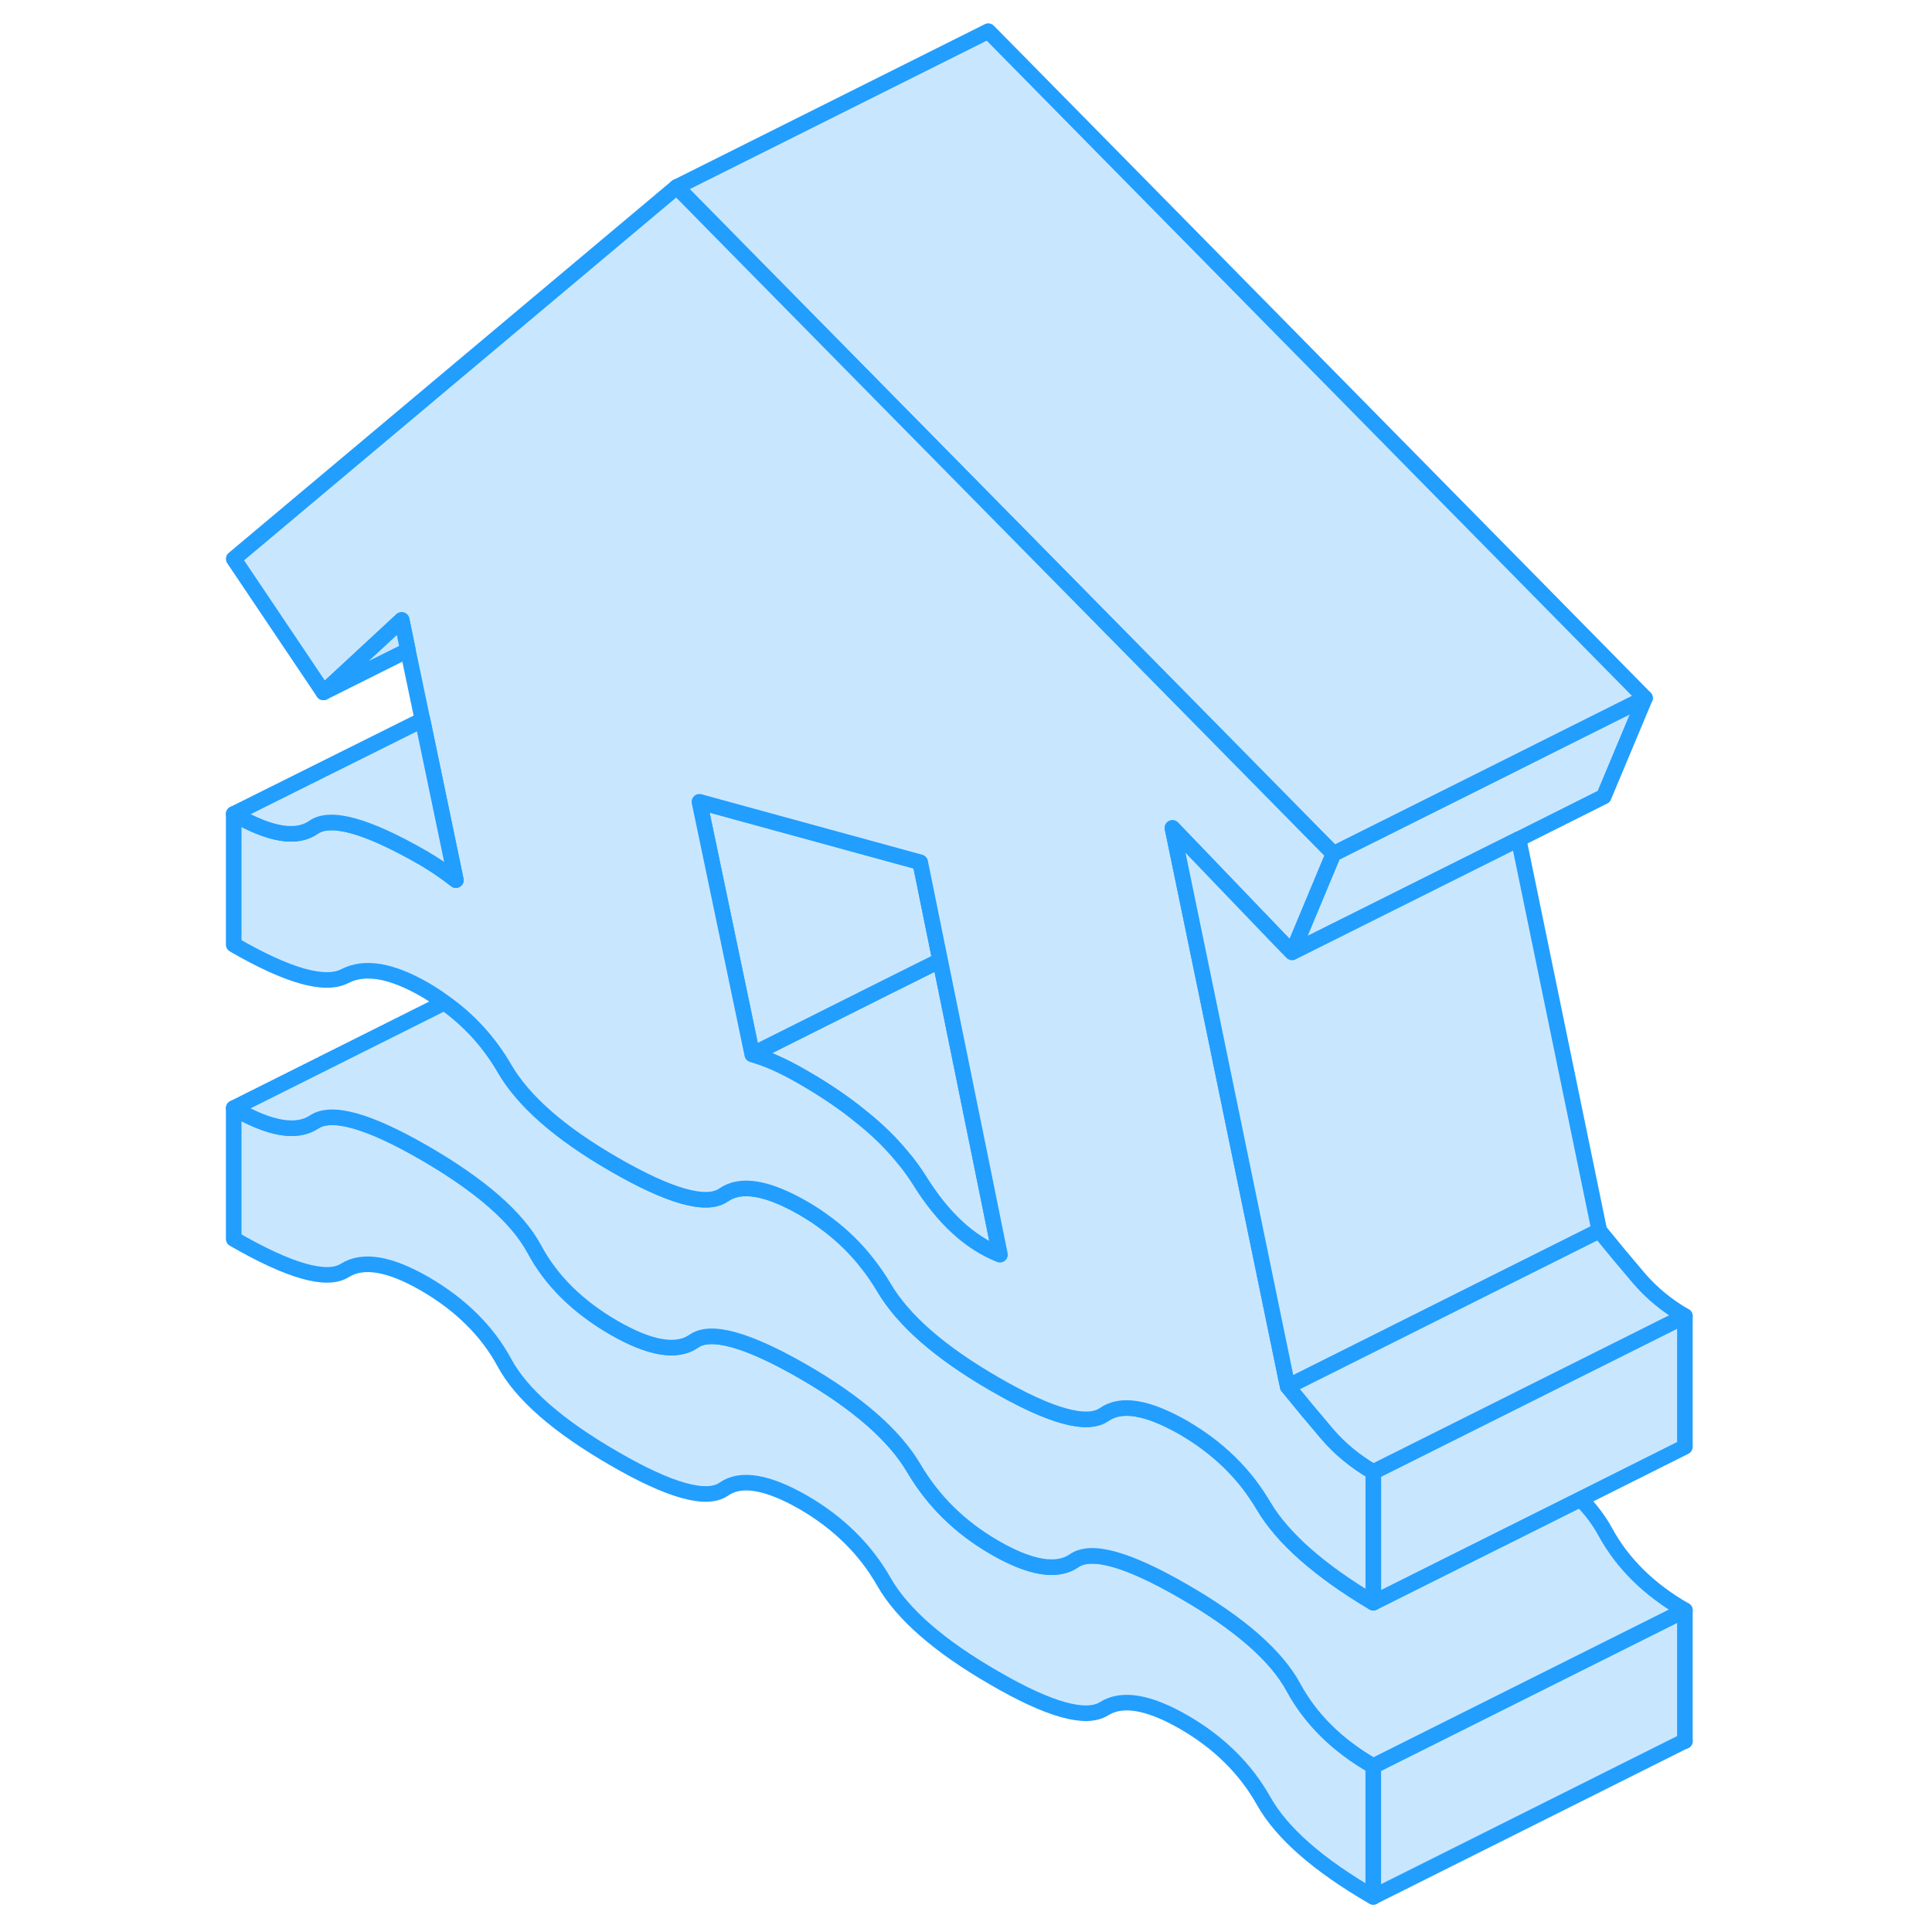 <svg width="48" height="48" viewBox="0 0 98 124" fill="#c8e7ff" xmlns="http://www.w3.org/2000/svg" stroke-width="1px" stroke-linecap="round" stroke-linejoin="round"><path d="M75.14 113.35V121.75C71.6 119.7 69.26 117.65 68.1 115.58C66.94 113.52 65.23 111.83 62.98 110.53C60.72 109.23 59.02 108.94 57.86 109.67C56.7 110.4 54.35 109.75 50.82 107.7C47.28 105.66 44.92 103.6 43.73 101.52C42.54 99.43 40.82 97.74 38.57 96.43C36.25 95.1 34.54 94.81 33.45 95.58C32.35 96.34 30 95.69 26.41 93.61C22.81 91.53 20.46 89.48 19.37 87.45C18.27 85.42 16.56 83.73 14.25 82.39C11.99 81.09 10.29 80.81 9.13 81.54C7.97 82.27 5.59 81.59 2 79.52V71.12C4.31 72.46 6.03 72.76 7.16 72.01C8.29 71.26 10.65 71.92 14.25 74C17.84 76.08 20.19 78.13 21.29 80.16C22.38 82.2 24.09 83.88 26.41 85.22C28.72 86.55 30.43 86.84 31.53 86.08C32.62 85.31 34.97 85.97 38.57 88.04C42.04 90.05 44.4 92.11 45.65 94.23C46.9 96.35 48.62 98.04 50.82 99.31C53.13 100.65 54.84 100.93 55.94 100.17C57.04 99.4 59.38 100.06 62.98 102.14C66.57 104.21 68.92 106.27 70.02 108.3C71.12 110.33 72.82 112.02 75.14 113.35Z" stroke="#229EFF" stroke-linejoin="round"/><path d="M95.13 111.74L95.14 111.75" stroke="#229EFF" stroke-linejoin="round"/><path d="M95.14 103.35V111.74H95.13L75.14 121.74V113.35L95.14 103.35Z" stroke="#229EFF" stroke-linejoin="round"/><path d="M95.14 103.35L75.14 113.35C72.82 112.02 71.12 110.33 70.02 108.3C68.92 106.27 66.57 104.21 62.98 102.14C59.38 100.06 57.04 99.4 55.94 100.17C54.84 100.93 53.13 100.65 50.82 99.31C48.62 98.04 46.9 96.35 45.65 94.23C44.4 92.11 42.04 90.05 38.57 88.04C34.97 85.97 32.62 85.31 31.53 86.08C30.43 86.84 28.72 86.55 26.41 85.22C24.09 83.88 22.38 82.2 21.29 80.16C20.19 78.13 17.84 76.08 14.25 74C10.65 71.92 8.29 71.26 7.16 72.01C6.03 72.76 4.31 72.46 2 71.12L15.53 64.35C17.12 65.48 18.4 66.89 19.37 68.56C20.59 70.67 22.93 72.72 26.41 74.73C30 76.8 32.35 77.46 33.45 76.69C34.54 75.93 36.25 76.21 38.57 77.55C39.11 77.86 39.62 78.2 40.1 78.57C40.11 78.57 40.12 78.58 40.12 78.58C41.11 79.33 41.98 80.18 42.72 81.15C43.09 81.62 43.42 82.11 43.73 82.63C44.98 84.75 47.34 86.81 50.82 88.82C54.41 90.9 56.76 91.55 57.86 90.79C58.96 90.02 60.66 90.31 62.98 91.64C63.51 91.95 64.01 92.28 64.48 92.63C65.5 93.39 66.39 94.26 67.15 95.24C67.49 95.69 67.81 96.16 68.1 96.65C69.32 98.71 71.66 100.79 75.14 102.86L81.38 99.74L88.45 96.21C89.12 96.91 89.64 97.6 90.02 98.3C91.12 100.33 92.82 102.02 95.14 103.35Z" stroke="#229EFF" stroke-linejoin="round"/><path d="M92.58 44.8L89.93 51.13H89.92L84.47 53.86L69.94 61.12L72.58 54.8L83.53 49.33L86.68 47.75L92.58 44.8Z" stroke="#229EFF" stroke-linejoin="round"/><path d="M92.58 44.8L86.68 47.75L83.53 49.33L72.58 54.8L66.79 48.92L62.23 44.29L34.09 15.72L30.43 12L50.43 2L92.58 44.8Z" stroke="#229EFF" stroke-linejoin="round"/><path d="M51.18 80.53C49.23 79.76 47.51 78.17 46.02 75.77C45.69 75.25 45.32 74.73 44.89 74.23C44.17 73.35 43.29 72.49 42.27 71.68C41.2 70.8 39.96 69.96 38.57 69.16C37.9 68.77 37.3 68.46 36.78 68.23C36.27 68 35.76 67.82 35.28 67.68L37.84 66.39L44.09 63.26L47.34 61.64L48.16 65.67L50.36 76.48L51.18 80.53Z" stroke="#229EFF" stroke-linejoin="round"/><path d="M47.34 61.64L44.09 63.26L37.84 66.39L35.28 67.67L34.55 64.18L32.12 52.56L31.89 51.46L46.06 55.34L47.34 61.64Z" stroke="#229EFF" stroke-linejoin="round"/><path d="M95.14 84.47V92.86L88.45 96.21L81.38 99.74L75.14 102.86V94.47L81.46 91.31L88.78 87.65L95.14 84.47Z" stroke="#229EFF" stroke-linejoin="round"/><path d="M72.17 92.02C71.34 91.05 70.51 90.05 69.65 88.99L69.54 88.48L67.02 76.26L64.43 63.69L62.25 53.14L69.09 60.27L69.93 61.13H69.94L72.58 54.8L66.79 48.92L62.23 44.29L34.09 15.72L30.43 12L2 35.87L7.76 44.44L12.78 39.79L13.18 41.73L14.11 46.18V46.2L14.14 46.31L16.26 56.49C15.95 56.24 15.62 56 15.25 55.75C14.89 55.5 14.52 55.27 14.16 55.06C10.56 52.99 8.21 52.33 7.12 53.1C6.04 53.85 4.38 53.59 2.13 52.31C2.09 52.29 2.04 52.27 2 52.24V60.63C5.47 62.64 7.85 63.31 9.13 62.65C10.41 61.99 12.11 62.28 14.25 63.51C14.7 63.77 15.12 64.05 15.53 64.35C17.12 65.48 18.4 66.89 19.37 68.56C20.59 70.67 22.93 72.72 26.41 74.73C30 76.8 32.35 77.46 33.45 76.69C34.54 75.93 36.25 76.21 38.57 77.55C39.11 77.86 39.62 78.2 40.1 78.57C40.11 78.57 40.12 78.58 40.12 78.58C41.11 79.33 41.98 80.18 42.72 81.15C43.09 81.62 43.42 82.11 43.73 82.63C44.98 84.75 47.34 86.81 50.82 88.82C54.41 90.9 56.76 91.55 57.86 90.79C58.96 90.02 60.66 90.31 62.98 91.64C63.51 91.95 64.01 92.28 64.48 92.63C65.5 93.39 66.39 94.26 67.15 95.24C67.49 95.69 67.81 96.16 68.1 96.65C69.32 98.71 71.66 100.79 75.14 102.86V94.47C73.98 93.8 72.99 92.98 72.17 92.02ZM46.02 75.77C45.69 75.25 45.32 74.73 44.89 74.23C44.17 73.35 43.29 72.49 42.27 71.68C41.2 70.8 39.96 69.96 38.57 69.16C37.9 68.77 37.3 68.46 36.78 68.23C36.27 68 35.76 67.82 35.28 67.68L34.55 64.18L32.12 52.56L31.89 51.46L46.06 55.34L47.34 61.64L48.16 65.67L50.36 76.48L51.18 80.53C49.23 79.76 47.51 78.17 46.02 75.77Z" stroke="#229EFF" stroke-linejoin="round"/><path d="M89.65 78.99L83.59 82.02L70.02 88.81L69.65 88.99L69.54 88.48L67.02 76.26L64.43 63.69L62.25 53.14L69.09 60.27L69.93 61.13L69.94 61.12L84.47 53.86V53.87L89.65 78.99Z" stroke="#229EFF" stroke-linejoin="round"/><path d="M95.14 84.47L88.78 87.65L81.46 91.31L75.14 94.47C73.98 93.8 72.99 92.98 72.17 92.02C71.34 91.05 70.51 90.05 69.65 88.99L70.02 88.81L83.59 82.02L89.65 78.99C90.51 80.05 91.34 81.05 92.17 82.02C92.99 82.98 93.98 83.8 95.14 84.47Z" stroke="#229EFF" stroke-linejoin="round"/><path d="M13.18 41.73L7.76 44.44L12.78 39.79L13.18 41.73Z" stroke="#229EFF" stroke-linejoin="round"/><path d="M16.26 56.49C15.95 56.24 15.62 56 15.25 55.75C14.89 55.5 14.52 55.27 14.16 55.06C10.56 52.99 8.21 52.33 7.12 53.1C6.04 53.85 4.38 53.59 2.13 52.31C2.09 52.29 2.04 52.27 2 52.24L14.12 46.2L14.14 46.31L16.26 56.49Z" stroke="#229EFF" stroke-linejoin="round"/></svg>